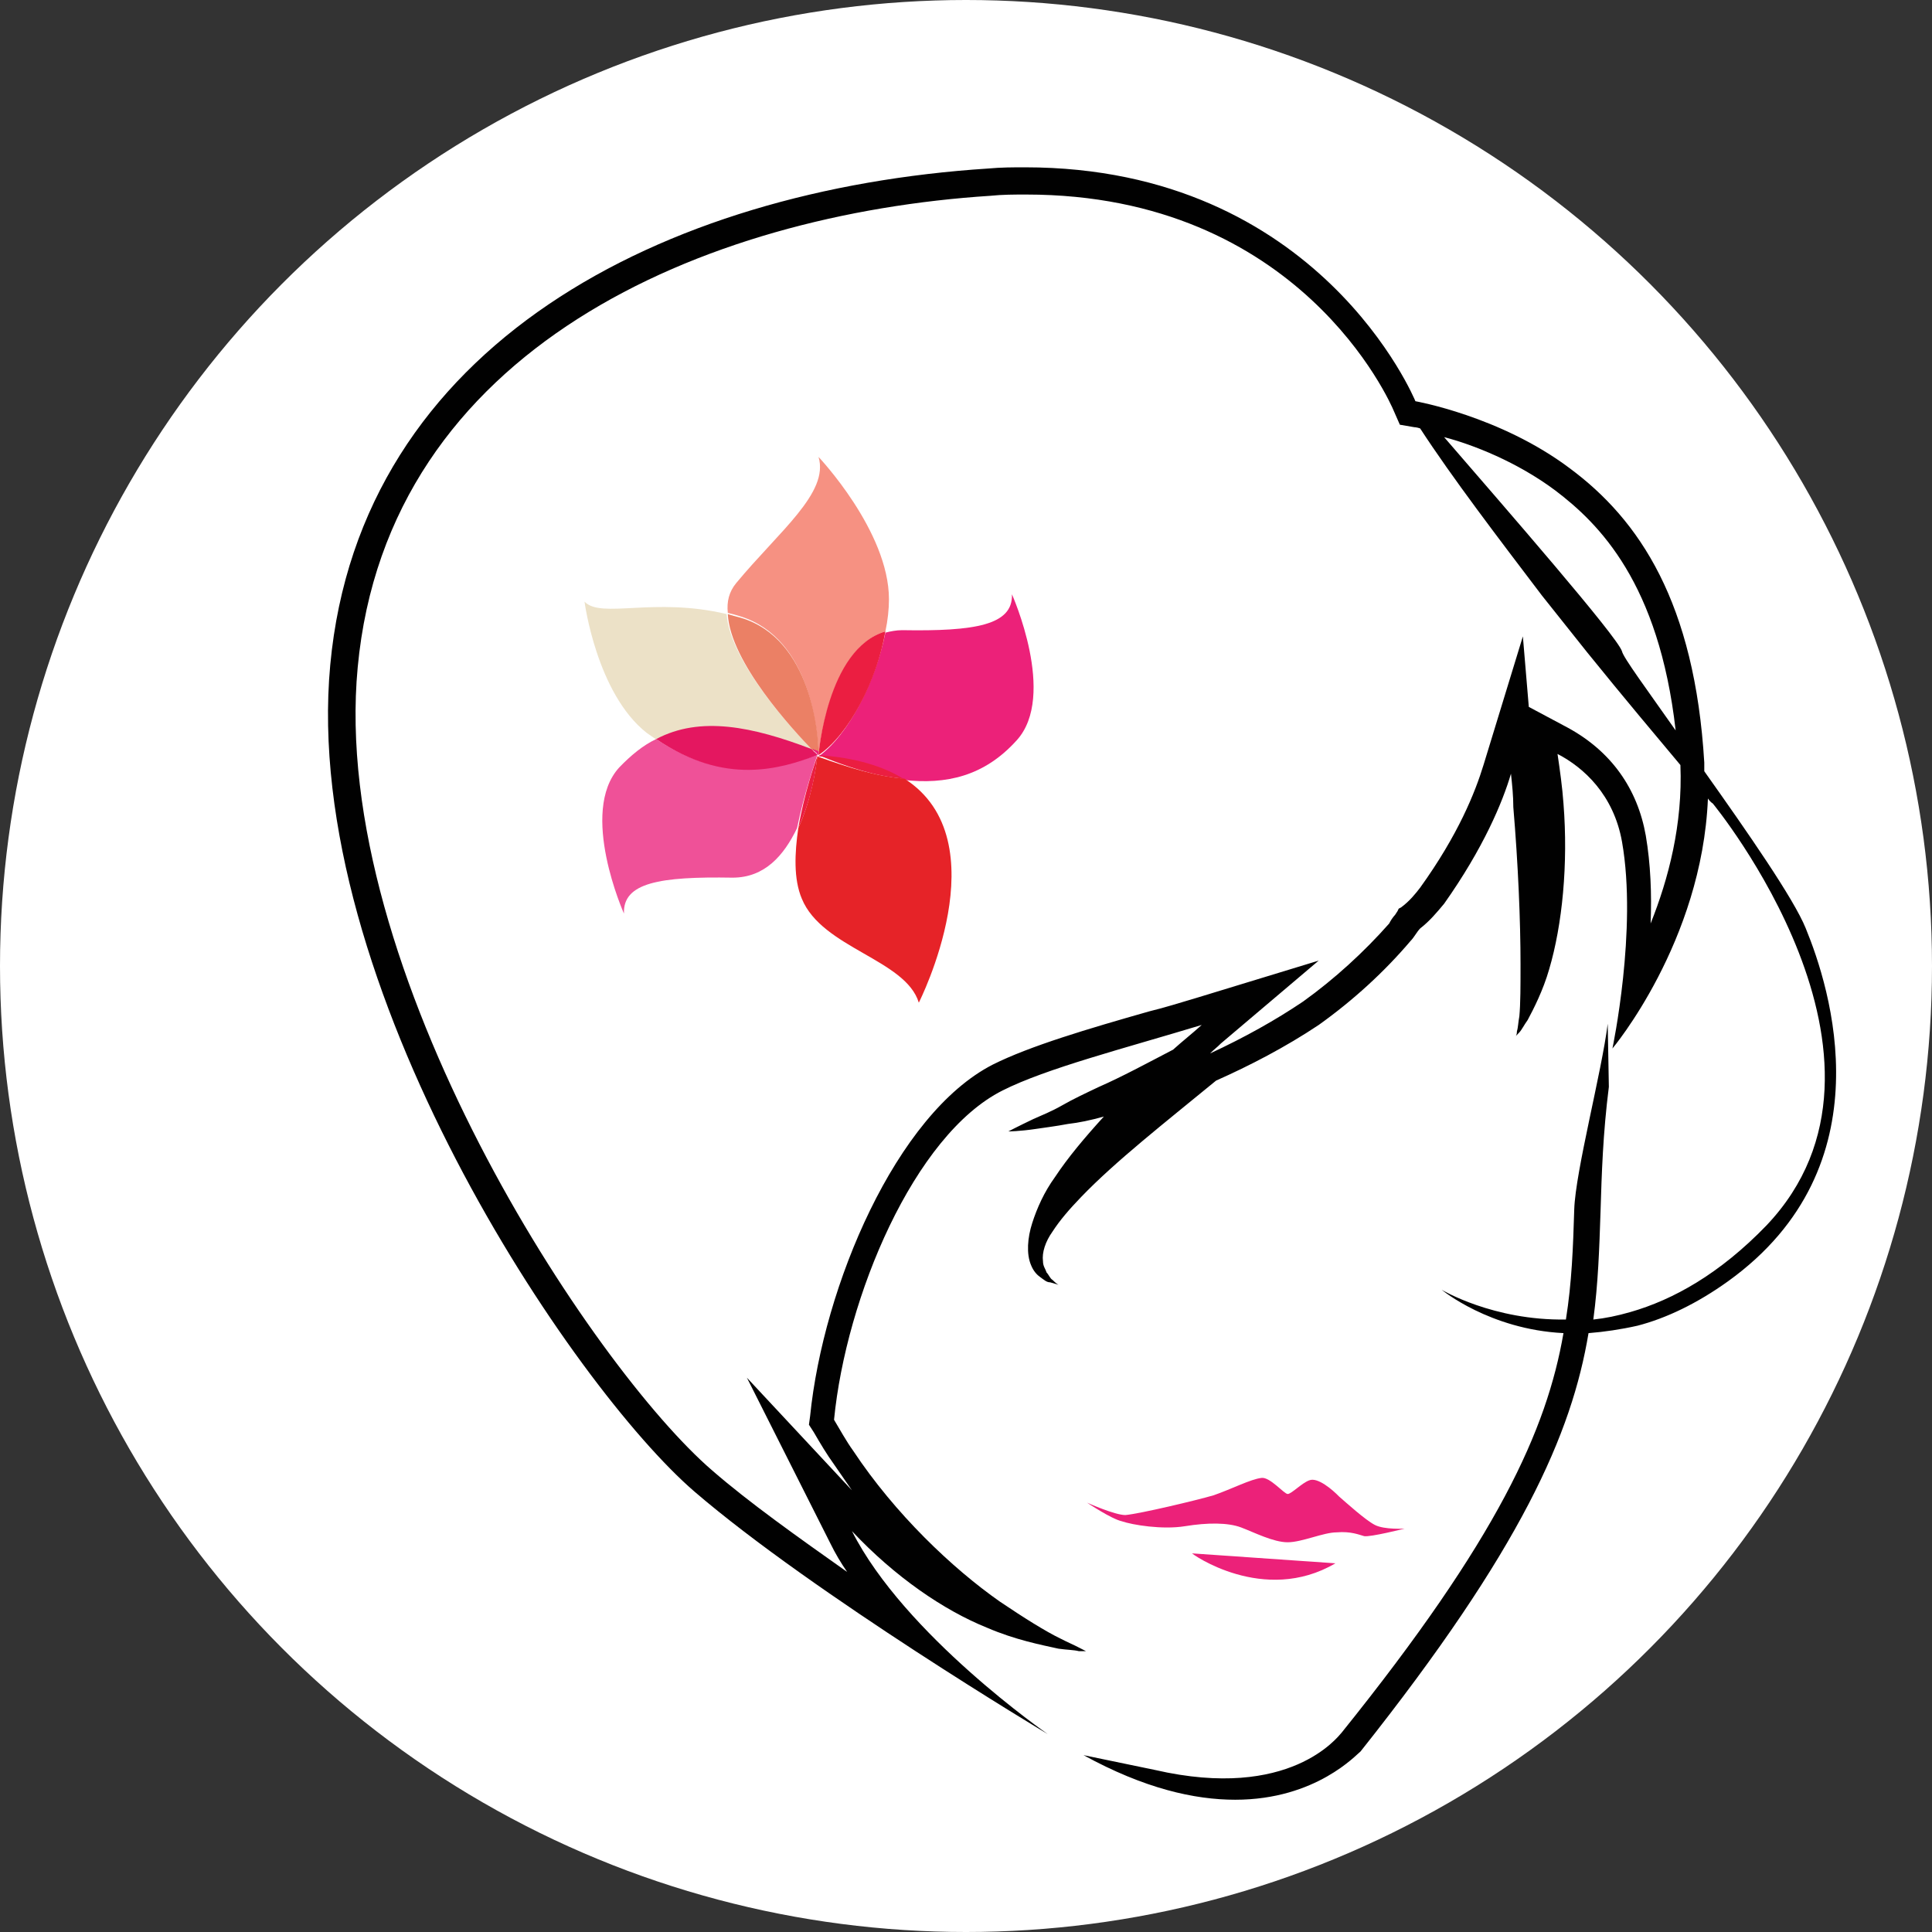 <?xml version="1.0" encoding="UTF-8" standalone="no"?>
<!-- Generator: Adobe Illustrator 16.0.0, SVG Export Plug-In . SVG Version: 6.00 Build 0)  -->

<svg
   xmlns:dc="http://purl.org/dc/elements/1.1/"
   xmlns:cc="http://creativecommons.org/ns#"
   xmlns:rdf="http://www.w3.org/1999/02/22-rdf-syntax-ns#"
   xmlns:svg="http://www.w3.org/2000/svg"
   xmlns="http://www.w3.org/2000/svg"
   xmlns:sodipodi="http://sodipodi.sourceforge.net/DTD/sodipodi-0.dtd"
   xmlns:inkscape="http://www.inkscape.org/namespaces/inkscape"
   version="1.1"
   id="Layer_1"
   x="0px"
   y="0px"
   width="101.58"
   height="101.58"
   viewBox="0 0 101.58 101.58"
   enable-background="new 0 0 255.12 165.98"
   xml:space="preserve"
   sodipodi:docname="nana_face.svg"
   inkscape:version="0.92.4 (5da689c313, 2019-01-14)"><rect x="0" y="0" width="101.58" height="101.58" fill="#333333" stroke="none"/><defs
   id="defs184">
	
	
	

		<linearGradient
   id="SVGID_3_"
   gradientUnits="userSpaceOnUse"
   x1="72.046"
   y1="70.291"
   x2="182.13"
   y2="70.291"
   gradientTransform="translate(-46.157,-15.249)">
			<stop
   offset="0"
   style="stop-color:#34351A"
   id="stop88" />
			<stop
   offset="0.03"
   style="stop-color:#393A19"
   id="stop90" />
			<stop
   offset="0.08"
   style="stop-color:#F5F6D7"
   id="stop92" />
			<stop
   offset="0.13"
   style="stop-color:#DFDFBC"
   id="stop94" />
			<stop
   offset="0.2"
   style="stop-color:#BF962E"
   id="stop96" />
			<stop
   offset="0.29"
   style="stop-color:#F5D97C"
   id="stop98" />
			<stop
   offset="0.36"
   style="stop-color:#A3822E"
   id="stop100" />
			<stop
   offset="0.4"
   style="stop-color:#544C20"
   id="stop102" />
			<stop
   offset="0.51"
   style="stop-color:#F0C049"
   id="stop104" />
			<stop
   offset="0.6"
   style="stop-color:#D8BE7D"
   id="stop106" />
			<stop
   offset="0.63"
   style="stop-color:#645724"
   id="stop108" />
			<stop
   offset="0.7"
   style="stop-color:#D5BA71"
   id="stop110" />
			<stop
   offset="0.74"
   style="stop-color:#FFFFFF"
   id="stop112" />
			<stop
   offset="0.87"
   style="stop-color:#FBF7EF"
   id="stop114" />
			<stop
   offset="0.91"
   style="stop-color:#B68E2E"
   id="stop116" />
			<stop
   offset="0.97"
   style="stop-color:#584E20"
   id="stop118" />
			<stop
   offset="1"
   style="stop-color:#FFFFFF"
   id="stop120" />
		</linearGradient>
		
		
		
	</defs><sodipodi:namedview
   pagecolor="#ffffff"
   bordercolor="#666666"
   borderopacity="1"
   objecttolerance="10"
   gridtolerance="10"
   guidetolerance="10"
   inkscape:pageopacity="0"
   inkscape:pageshadow="2"
   inkscape:window-width="1307"
   inkscape:window-height="680"
   id="namedview182"
   showgrid="false"
   inkscape:zoom="2.2264033"
   inkscape:cx="33.301202"
   inkscape:cy="64.944916"
   inkscape:window-x="0"
   inkscape:window-y="0"
   inkscape:window-maximized="0"
   inkscape:current-layer="Layer_1" />
<g
   id="g363"
   transform="translate(-30.139,-4.252)"><circle
     style="fill:#ffffff"
     id="circle125"
     r="50.79"
     cy="55.042"
     cx="80.929" /><g
     transform="translate(-46.157,-15.249)"
     id="g175">
			<path
   style="fill:none"
   inkscape:connector-curvature="0"
   id="path127"
   d="m 159.629,53.805 -2.385,-2.993 c -2.388,-2.994 -4.773,-6.183 -6.402,-8.787 -0.187,-0.064 -0.315,-0.064 -0.315,-0.064 l -0.752,-0.13 -0.315,-0.714 c -0.188,-0.457 -4.956,-11.388 -19.332,-11.388 -0.626,0 -1.256,0 -1.882,0.066 -15.065,0.975 -31.698,8.003 -33.267,24.791 -1.506,15.941 12.366,36.829 18.642,42.229 1.947,1.692 4.519,3.578 7.094,5.334 -0.312,-0.519 -0.63,-1.038 -0.881,-1.494 l -4.393,-8.719 5.524,5.92 c -0.314,-0.453 -0.692,-0.912 -0.943,-1.365 -0.312,-0.521 -0.689,-1.041 -1.067,-1.692 l -0.25,-0.39 0.063,-0.457 c 0.629,-6.83 4.519,-15.812 9.603,-18.478 1.947,-1.043 4.958,-1.887 8.221,-2.798 0.816,-0.262 1.697,-0.457 2.513,-0.716 l 6.4,-1.953 -5.147,4.361 c -0.185,0.129 -0.375,0.323 -0.563,0.52 1.82,-0.846 3.515,-1.757 4.896,-2.733 1.631,-1.171 3.201,-2.603 4.519,-4.099 0.128,-0.131 0.251,-0.327 0.315,-0.456 l 0.123,-0.195 0.062,-0.13 0.127,-0.065 c 0.439,-0.325 0.756,-0.716 1.006,-1.041 1.945,-2.797 2.887,-5.012 3.322,-6.443 l 2.075,-6.766 0.311,3.708 2.075,1.106 c 2.257,1.237 3.7,3.188 4.079,5.661 0.25,1.498 0.312,3.058 0.25,4.62 0.941,-2.278 1.634,-5.14 1.443,-8.265 -1.066,-1.495 -2.824,-3.577 -4.769,-5.985 z m -29.877,4.555 c -1.698,1.886 -3.702,2.342 -5.965,2.082 5.084,3.252 0.755,11.777 0.755,11.777 -0.629,-2.277 -5.022,-2.861 -6.152,-5.466 -0.438,-1.042 -0.377,-2.407 -0.188,-3.709 -0.628,1.432 -1.695,2.667 -3.389,2.603 -3.829,-0.065 -5.775,0.261 -5.712,1.888 0,0 -2.385,-5.269 -0.252,-7.678 0.628,-0.652 1.259,-1.17 1.946,-1.496 -0.187,-0.13 -0.376,-0.261 -0.564,-0.39 -2.637,-2.018 -3.265,-6.898 -3.265,-6.898 0.879,0.913 3.703,-0.259 7.469,0.652 -0.063,-0.587 0.063,-1.107 0.44,-1.563 2.26,-2.667 4.896,-4.684 4.329,-6.636 0,0 3.706,3.903 3.706,7.482 0,0.521 -0.063,1.106 -0.189,1.692 0.252,-0.065 0.564,-0.13 0.879,-0.13 3.831,0.064 5.836,-0.262 5.713,-1.889 0.188,0.067 2.573,5.336 0.439,7.679 z" />
			<path
   style="fill:none"
   inkscape:connector-curvature="0"
   id="path129"
   d="m 164.397,57.839 c -0.88,-7.679 -4.017,-10.866 -6.338,-12.624 -2.008,-1.497 -4.331,-2.407 -5.9,-2.863 3.264,3.774 9.103,10.477 9.353,11.256 0.186,0.392 1.38,2.084 2.885,4.231 z" />
			<path
   style="fill:none"
   inkscape:connector-curvature="0"
   id="path131"
   d="m 119.269,59.271 c 0.063,0 0.063,-0.067 0,0 z" />
			<path
   style="fill:#ece1c7"
   inkscape:connector-curvature="0"
   id="path133"
   d="m 119.017,58.945 c -1.004,-1.041 -4.329,-4.62 -4.518,-7.158 -3.829,-0.91 -6.59,0.261 -7.47,-0.651 0,0 0.628,4.816 3.267,6.897 0.188,0.129 0.374,0.261 0.564,0.391 2.32,-1.236 5.083,-0.65 8.157,0.521 z" />
			<path
   style="fill:#ec2179"
   inkscape:connector-curvature="0"
   id="path135"
   d="m 119.269,59.204 v 0 c 0.063,0 0.063,0 0,0 z" />
			<path
   style="fill:#f69182"
   inkscape:connector-curvature="0"
   id="path137"
   d="m 119.332,59.011 v 0 c 0,0 0,0.064 0,0 0,0.13 0,0.193 0,0.193 0,0 0.501,-5.595 3.516,-6.505 0.126,-0.586 0.187,-1.172 0.187,-1.692 0,-3.579 -3.702,-7.482 -3.702,-7.482 0.566,1.887 -2.07,3.903 -4.332,6.636 -0.375,0.456 -0.501,0.977 -0.438,1.563 0.252,0.064 0.503,0.129 0.691,0.194 3.7,1.171 4.015,6.116 4.078,7.093 z" />
			<path
   style="fill:#ec2179"
   inkscape:connector-curvature="0"
   id="path139"
   d="m 119.269,59.204 c 0.063,0 0.063,0 0,0 0,0 0,-0.062 0,-0.129 0.063,0.067 0.063,0.067 0,0.129 z" />
			<path
   style="fill:#ec2179"
   inkscape:connector-curvature="0"
   id="path141"
   d="m 119.269,59.204 c 0.063,0 0.063,0 0,0 0,0 0,-0.062 0,-0.129 0.063,0.067 0.063,0.067 0,0.129 z" />
			<path
   style="fill:#eb8065"
   inkscape:connector-curvature="0"
   id="path143"
   d="m 119.017,58.945 c 0.126,0.066 0.188,0.066 0.315,0.13 0,-0.976 -0.378,-5.986 -4.079,-7.091 -0.253,-0.067 -0.503,-0.131 -0.691,-0.197 0.126,2.538 3.451,6.117 4.455,7.158 z" />
			<path
   style="fill:#ec2179"
   inkscape:connector-curvature="0"
   id="path145"
   d="m 123.725,52.634 c -0.312,0 -0.628,0.065 -0.877,0.13 -0.503,2.538 -1.947,5.399 -3.516,6.506 1.945,0.131 3.39,0.585 4.455,1.236 2.263,0.26 4.267,-0.195 5.965,-2.082 2.134,-2.344 -0.251,-7.677 -0.251,-7.677 0.061,1.626 -1.948,1.952 -5.776,1.887 z" />
			<path
   style="fill:#eb1e41"
   inkscape:connector-curvature="0"
   id="path147"
   d="m 119.332,59.204 c 1.568,-1.041 3.076,-3.902 3.516,-6.505 -3.076,0.91 -3.516,6.505 -3.516,6.505 z" />
			<path
   style="fill:#ef5198"
   inkscape:connector-curvature="0"
   id="path149"
   d="m 119.269,59.204 c -2.007,0.652 -4.896,1.563 -8.473,-0.844 -0.688,0.326 -1.318,0.844 -1.946,1.496 -2.133,2.343 0.252,7.678 0.252,7.678 -0.063,-1.627 1.883,-1.953 5.712,-1.888 1.693,0 2.698,-1.17 3.389,-2.603 0.374,-1.819 0.94,-3.446 1.066,-3.839 0,0.067 0,0.067 0,0 z" />
			<path
   style="fill:#e41760"
   inkscape:connector-curvature="0"
   id="path151"
   d="m 119.269,59.204 v 0 c 0,-0.062 -0.126,-0.129 -0.314,-0.324 -3.073,-1.171 -5.835,-1.757 -8.158,-0.52 3.639,2.474 6.526,1.562 8.472,0.844 z" />
			<path
   style="fill:#ec2179"
   inkscape:connector-curvature="0"
   id="path153"
   d="m 119.332,59.011 v 0 c 0,0.064 0,0.064 0,0 0,0.064 0,0 0,0 z" />
			<path
   style="fill:#ec2179"
   inkscape:connector-curvature="0"
   id="path155"
   d="m 119.332,59.011 v 0 c 0,0.064 0,0.064 0,0 0,0.064 0,0 0,0 z" />
			<path
   style="fill:#ec2179"
   inkscape:connector-curvature="0"
   id="path157"
   d="m 119.332,59.011 c -0.127,-0.066 -0.189,-0.066 -0.315,-0.131 0.126,0.131 0.252,0.262 0.315,0.262 0,0 0,0 0,-0.131 0,0.064 0,0.064 0,0 z" />
			<path
   style="fill:#ec2179"
   inkscape:connector-curvature="0"
   id="path159"
   d="m 119.332,59.011 c -0.127,-0.066 -0.189,-0.066 -0.315,-0.131 0.126,0.131 0.252,0.262 0.315,0.262 0,0 0,0 0,-0.131 0,0.064 0,0.064 0,0 z" />
			<path
   style="fill:#ec2179"
   inkscape:connector-curvature="0"
   id="path161"
   d="m 119.332,59.011 c -0.127,-0.066 -0.189,-0.066 -0.315,-0.131 0.126,0.131 0.252,0.262 0.315,0.262 0,0 0,0 0,-0.131 0,0.064 0,0.064 0,0 z" />
			<path
   style="fill:#e62328"
   inkscape:connector-curvature="0"
   id="path163"
   d="m 119.269,59.271 c -0.063,0.585 -0.314,2.277 -1.002,3.773 -0.188,1.302 -0.254,2.667 0.187,3.709 1.066,2.605 5.46,3.189 6.151,5.466 0,0 4.332,-8.524 -0.753,-11.777 -1.507,-0.13 -2.952,-0.586 -4.583,-1.171 0.063,-0.067 0.063,0 0,0 z" />
			<path
   style="fill:#eb1e41"
   inkscape:connector-curvature="0"
   id="path165"
   d="m 123.787,60.442 c -1.065,-0.652 -2.51,-1.105 -4.455,-1.238 1.568,0.652 3.013,1.108 4.455,1.238 z" />
			<path
   style="fill:#eb1e41"
   inkscape:connector-curvature="0"
   id="path167"
   d="m 118.267,63.044 c 0.688,-1.496 0.938,-3.122 1.002,-3.773 -0.126,0.326 -0.692,1.953 -1.002,3.773 z" />
			<path
   style="fill:#ec2179"
   inkscape:connector-curvature="0"
   id="path169"
   d="m 146.509,101.696 -7.533,-0.522 c -0.062,0 3.767,2.735 7.533,0.522 z" />
			<path
   style="fill:#ec2179"
   inkscape:connector-curvature="0"
   id="path171"
   d="m 148.017,100.267 c 0.312,0.064 2.132,-0.395 2.132,-0.395 0,0 -1.064,0.065 -1.565,-0.193 -0.506,-0.261 -1.508,-1.171 -1.885,-1.497 -0.312,-0.325 -1.13,-1.042 -1.571,-0.846 -0.375,0.132 -0.938,0.716 -1.128,0.716 -0.188,0 -0.941,-0.912 -1.381,-0.845 -0.564,0.063 -1.57,0.585 -2.51,0.911 -0.879,0.26 -3.891,0.976 -4.645,1.041 -0.566,0 -2.011,-0.651 -2.011,-0.651 0,0 1.255,0.846 1.819,0.976 0.566,0.195 2.135,0.454 3.328,0.261 1.192,-0.194 2.261,-0.194 2.949,0.065 0.69,0.26 1.695,0.78 2.449,0.78 0.753,0 1.883,-0.521 2.575,-0.521 0.752,-0.065 1.192,0.131 1.444,0.198 z" />
			<path
   style="fill:#010101"
   inkscape:connector-curvature="0"
   id="path173"
   d="m 171.24,68.315 c -0.629,-1.562 -3.075,-5.075 -5.337,-8.264 0,-0.129 0,-0.326 0,-0.454 -0.502,-8.395 -3.391,-12.755 -7.091,-15.488 -3.64,-2.732 -8.097,-3.513 -8.097,-3.513 0,0 -5.022,-12.298 -20.525,-12.298 -0.629,0 -1.254,0 -1.945,0.064 -17.072,1.106 -33.015,9.242 -34.585,26.095 -1.567,16.851 12.807,37.998 19.144,43.464 6.278,5.401 18.579,12.754 18.579,12.754 0,0 -7.531,-5.205 -10.293,-10.672 2.26,2.408 4.832,4.165 7.094,5.076 1.504,0.65 2.885,0.91 3.765,1.106 0.439,0.063 0.817,0.063 1.066,0.129 0.249,0 0.377,0 0.377,0 0,0 -0.128,-0.065 -0.377,-0.193 -0.249,-0.132 -0.564,-0.262 -0.941,-0.457 -0.813,-0.391 -1.946,-1.106 -3.202,-1.951 -2.509,-1.758 -5.521,-4.62 -7.72,-7.939 -0.375,-0.521 -0.69,-1.105 -1.004,-1.625 0.629,-6.443 4.206,-14.968 8.853,-17.31 2.32,-1.171 6.401,-2.212 10.479,-3.449 -0.504,0.456 -1.003,0.846 -1.507,1.3 -1.382,0.719 -2.7,1.432 -3.892,1.954 -0.689,0.326 -1.378,0.65 -1.944,0.976 -0.566,0.324 -1.068,0.519 -1.506,0.715 -0.816,0.39 -1.317,0.653 -1.317,0.653 0,0 0.562,0 1.44,-0.13 0.441,-0.068 1.007,-0.133 1.696,-0.263 0.564,-0.064 1.191,-0.193 1.884,-0.389 -1.006,1.105 -1.884,2.147 -2.573,3.188 -0.565,0.78 -0.941,1.626 -1.192,2.408 -0.251,0.778 -0.314,1.625 -0.065,2.211 0.128,0.324 0.316,0.52 0.503,0.65 0.189,0.131 0.314,0.26 0.504,0.26 0.251,0.066 0.438,0.131 0.438,0.131 0,0 -0.126,-0.064 -0.315,-0.26 -0.123,-0.065 -0.188,-0.262 -0.312,-0.391 -0.061,-0.196 -0.188,-0.326 -0.188,-0.586 -0.063,-0.456 0.128,-1.042 0.501,-1.562 0.378,-0.586 0.88,-1.171 1.508,-1.822 1.816,-1.887 4.396,-3.903 7.092,-6.117 1.758,-0.781 3.642,-1.755 5.398,-2.927 1.819,-1.3 3.453,-2.797 4.833,-4.423 0.191,-0.195 0.312,-0.456 0.501,-0.652 0.503,-0.391 0.881,-0.846 1.259,-1.3 2.069,-2.928 3.073,-5.335 3.513,-6.833 0.064,0.586 0.124,1.172 0.124,1.759 0.254,2.993 0.379,5.984 0.379,8.262 0,1.106 0,2.084 -0.062,2.734 -0.063,0.327 -0.063,0.585 -0.126,0.781 0,0.195 -0.062,0.26 -0.062,0.26 0,0 0.062,-0.065 0.188,-0.195 0.124,-0.13 0.249,-0.391 0.438,-0.651 0.312,-0.585 0.813,-1.561 1.13,-2.669 0.692,-2.341 1.005,-5.529 0.752,-8.719 -0.06,-0.845 -0.188,-1.757 -0.313,-2.601 1.38,0.714 2.952,2.147 3.391,4.619 0.816,4.621 -0.504,10.867 -0.504,10.867 0,0 4.71,-5.596 5.021,-13.145 0.127,0.196 0.253,0.26 0.253,0.26 0,0 11.108,13.471 2.823,22.19 -2.448,2.537 -4.896,3.905 -7.156,4.553 -0.688,0.197 -1.317,0.328 -1.946,0.393 0.253,-1.887 0.315,-3.709 0.379,-5.662 0.062,-2.017 0.125,-4.1 0.438,-6.572 l -0.06,-3.319 c -0.315,2.538 -1.694,7.744 -1.76,9.76 -0.062,2.018 -0.127,3.839 -0.438,5.792 -3.829,0.064 -6.53,-1.562 -6.53,-1.562 0,0 2.512,2.084 6.402,2.277 -0.877,5.076 -3.45,10.801 -11.673,21.018 -0.188,0.195 -2.7,3.58 -9.791,1.953 l -3.77,-0.781 c 3.202,1.758 5.84,2.344 7.976,2.344 4.265,0 6.399,-2.409 6.589,-2.539 8.474,-10.67 11.107,-16.724 11.986,-21.994 0.816,-0.064 1.697,-0.193 2.576,-0.391 1.505,-0.389 3.139,-1.17 4.769,-2.342 8.407,-6.052 5.334,-15.488 4.078,-18.546 z M 158.06,45.281 c 2.321,1.756 5.458,4.879 6.338,12.624 -1.506,-2.146 -2.761,-3.839 -2.823,-4.164 -0.251,-0.781 -6.089,-7.482 -9.351,-11.257 1.505,0.391 3.828,1.299 5.836,2.797 z m 5.022,22.774 c 0.061,-1.562 0,-3.123 -0.254,-4.62 -0.438,-2.473 -1.82,-4.424 -4.078,-5.661 l -2.073,-1.106 -0.312,-3.708 -2.071,6.766 c -0.438,1.431 -1.317,3.646 -3.328,6.443 -0.249,0.325 -0.563,0.716 -1.005,1.041 l -0.124,0.065 -0.062,0.13 -0.128,0.195 c -0.123,0.129 -0.247,0.325 -0.311,0.456 -1.319,1.496 -2.887,2.928 -4.521,4.099 -1.444,0.976 -3.076,1.887 -4.895,2.733 0.188,-0.197 0.376,-0.325 0.562,-0.52 l 5.147,-4.361 -6.401,1.953 c -0.878,0.259 -1.693,0.519 -2.509,0.716 -3.204,0.911 -6.276,1.821 -8.225,2.798 -5.084,2.603 -8.912,11.648 -9.604,18.478 l -0.062,0.457 0.252,0.39 c 0.377,0.651 0.69,1.171 1.065,1.692 0.313,0.453 0.629,0.912 0.942,1.365 l -5.522,-5.92 4.393,8.719 c 0.252,0.519 0.564,1.041 0.879,1.494 -2.572,-1.818 -5.147,-3.642 -7.094,-5.334 -6.275,-5.4 -20.147,-26.288 -18.64,-42.229 1.568,-16.788 18.202,-23.816 33.265,-24.791 0.63,-0.066 1.255,-0.066 1.884,-0.066 14.372,0 19.146,10.932 19.331,11.388 l 0.314,0.714 0.756,0.13 c 0,0 0.121,0 0.31,0.064 1.696,2.604 4.082,5.728 6.404,8.787 l 2.383,2.993 c 1.946,2.408 3.703,4.49 4.898,5.92 0.125,3.124 -0.627,5.986 -1.566,8.33 z" />
		</g></g>
</svg>